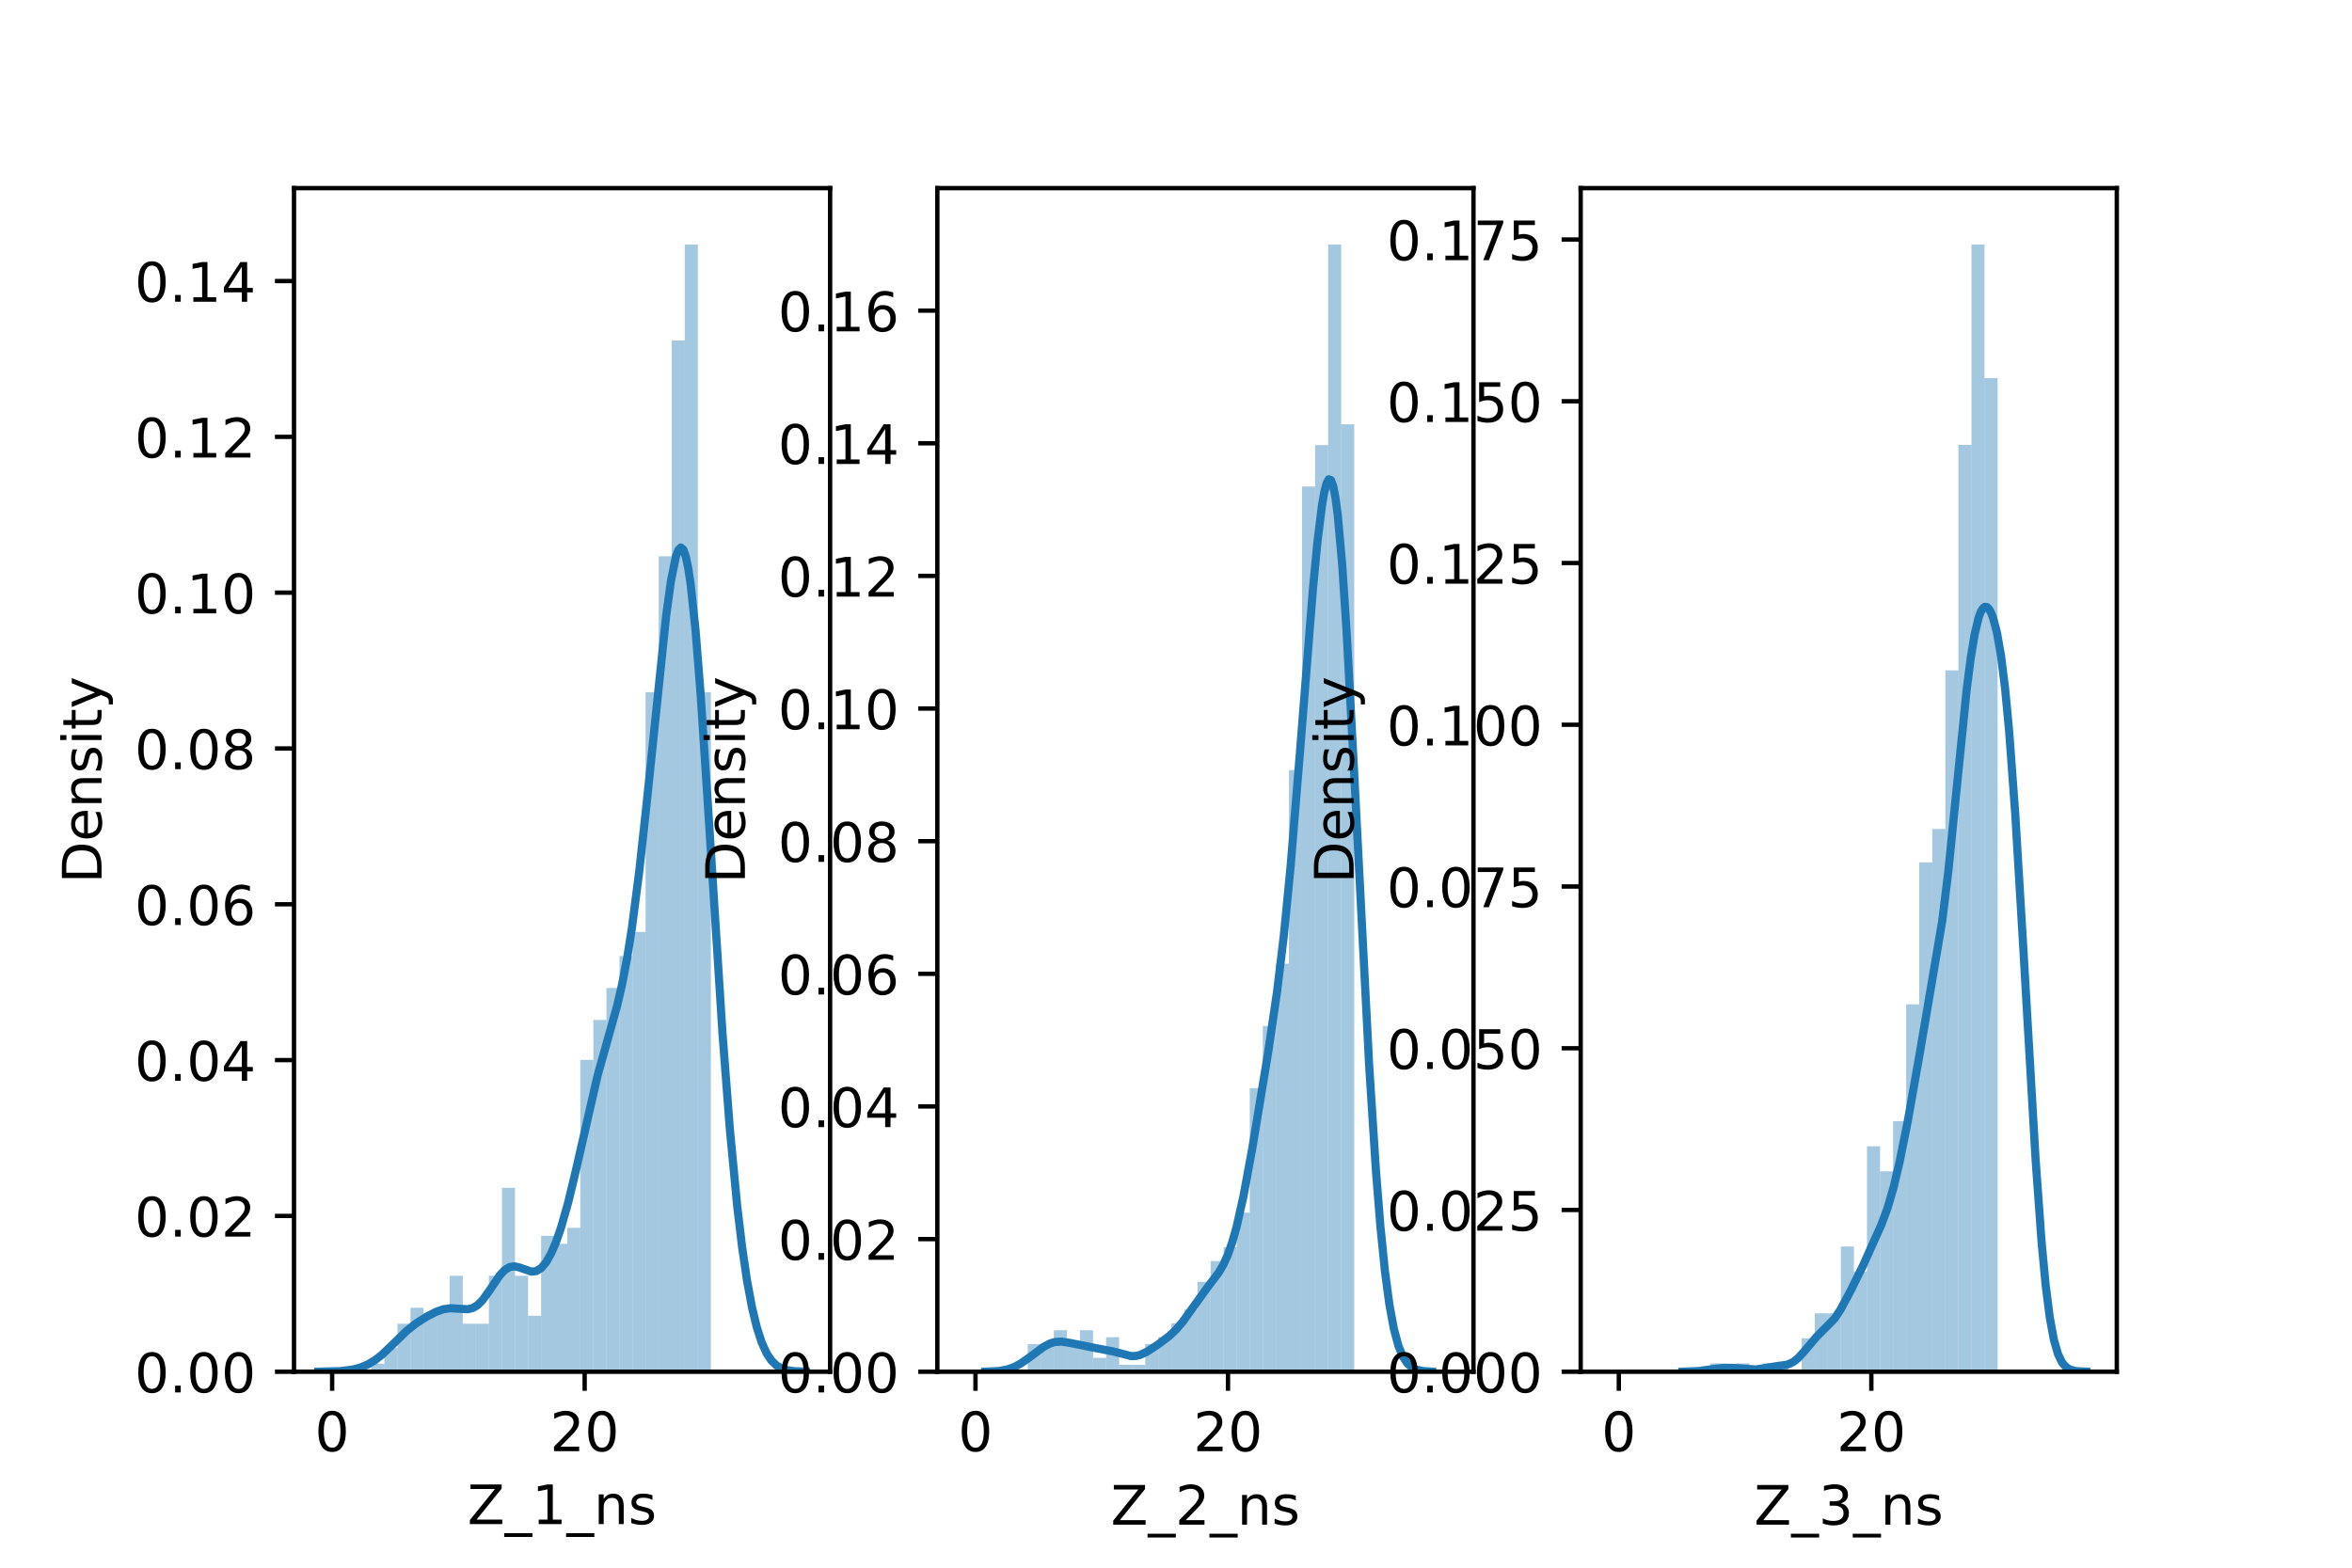 <?xml version="1.0" encoding="utf-8" standalone="no"?>
<!DOCTYPE svg PUBLIC "-//W3C//DTD SVG 1.1//EN"
  "http://www.w3.org/Graphics/SVG/1.1/DTD/svg11.dtd">
<!-- Created with matplotlib (https://matplotlib.org/) -->
<svg height="288pt" version="1.1" viewBox="0 0 432 288" width="432pt" xmlns="http://www.w3.org/2000/svg" xmlns:xlink="http://www.w3.org/1999/xlink">
 <defs>
  <style type="text/css">*{stroke-linecap:butt;stroke-linejoin:round;}</style>
 </defs>
 <g id="figure_1">
  <g id="patch_1">
   <path d="M 0 288 
L 432 288 
L 432 0 
L 0 0 
z
" style="fill:#ffffff;"/>
  </g>
  <g id="axes_1">
   <g id="patch_2">
    <path d="M 54 252 
L 152.471 252 
L 152.471 34.56 
L 54 34.56 
z
" style="fill:#ffffff;"/>
   </g>
   <g id="patch_3">
    <path clip-path="url(#p59b9a08baf)" d="M 61.006 252 
L 63.405 252 
L 63.405 252 
L 61.006 252 
z
" style="fill:#1f77b4;opacity:0.4;"/>
   </g>
   <g id="patch_4">
    <path clip-path="url(#p59b9a08baf)" d="M 63.405 252 
L 65.804 252 
L 65.804 252 
L 63.405 252 
z
" style="fill:#1f77b4;opacity:0.4;"/>
   </g>
   <g id="patch_5">
    <path clip-path="url(#p59b9a08baf)" d="M 65.804 252 
L 68.203 252 
L 68.203 252 
L 65.804 252 
z
" style="fill:#1f77b4;opacity:0.4;"/>
   </g>
   <g id="patch_6">
    <path clip-path="url(#p59b9a08baf)" d="M 68.203 252 
L 70.601 252 
L 70.601 250.531 
L 68.203 250.531 
z
" style="fill:#1f77b4;opacity:0.4;"/>
   </g>
   <g id="patch_7">
    <path clip-path="url(#p59b9a08baf)" d="M 70.601 252 
L 73 252 
L 73 247.594 
L 70.601 247.594 
z
" style="fill:#1f77b4;opacity:0.4;"/>
   </g>
   <g id="patch_8">
    <path clip-path="url(#p59b9a08baf)" d="M 73 252 
L 75.399 252 
L 75.399 243.188 
L 73 243.188 
z
" style="fill:#1f77b4;opacity:0.4;"/>
   </g>
   <g id="patch_9">
    <path clip-path="url(#p59b9a08baf)" d="M 75.399 252 
L 77.798 252 
L 77.798 240.25 
L 75.399 240.25 
z
" style="fill:#1f77b4;opacity:0.4;"/>
   </g>
   <g id="patch_10">
    <path clip-path="url(#p59b9a08baf)" d="M 77.798 252 
L 80.197 252 
L 80.197 241.719 
L 77.798 241.719 
z
" style="fill:#1f77b4;opacity:0.4;"/>
   </g>
   <g id="patch_11">
    <path clip-path="url(#p59b9a08baf)" d="M 80.197 252 
L 82.596 252 
L 82.596 240.25 
L 80.197 240.25 
z
" style="fill:#1f77b4;opacity:0.4;"/>
   </g>
   <g id="patch_12">
    <path clip-path="url(#p59b9a08baf)" d="M 82.596 252 
L 84.995 252 
L 84.995 234.376 
L 82.596 234.376 
z
" style="fill:#1f77b4;opacity:0.4;"/>
   </g>
   <g id="patch_13">
    <path clip-path="url(#p59b9a08baf)" d="M 84.995 252 
L 87.394 252 
L 87.394 243.188 
L 84.995 243.188 
z
" style="fill:#1f77b4;opacity:0.4;"/>
   </g>
   <g id="patch_14">
    <path clip-path="url(#p59b9a08baf)" d="M 87.394 252 
L 89.793 252 
L 89.793 243.188 
L 87.394 243.188 
z
" style="fill:#1f77b4;opacity:0.4;"/>
   </g>
   <g id="patch_15">
    <path clip-path="url(#p59b9a08baf)" d="M 89.793 252 
L 92.192 252 
L 92.192 234.376 
L 89.793 234.376 
z
" style="fill:#1f77b4;opacity:0.4;"/>
   </g>
   <g id="patch_16">
    <path clip-path="url(#p59b9a08baf)" d="M 92.192 252 
L 94.591 252 
L 94.591 218.22 
L 92.192 218.22 
z
" style="fill:#1f77b4;opacity:0.4;"/>
   </g>
   <g id="patch_17">
    <path clip-path="url(#p59b9a08baf)" d="M 94.591 252 
L 96.99 252 
L 96.99 234.376 
L 94.591 234.376 
z
" style="fill:#1f77b4;opacity:0.4;"/>
   </g>
   <g id="patch_18">
    <path clip-path="url(#p59b9a08baf)" d="M 96.99 252 
L 99.389 252 
L 99.389 241.719 
L 96.99 241.719 
z
" style="fill:#1f77b4;opacity:0.4;"/>
   </g>
   <g id="patch_19">
    <path clip-path="url(#p59b9a08baf)" d="M 99.389 252 
L 101.788 252 
L 101.788 227.032 
L 99.389 227.032 
z
" style="fill:#1f77b4;opacity:0.4;"/>
   </g>
   <g id="patch_20">
    <path clip-path="url(#p59b9a08baf)" d="M 101.788 252 
L 104.187 252 
L 104.187 228.501 
L 101.788 228.501 
z
" style="fill:#1f77b4;opacity:0.4;"/>
   </g>
   <g id="patch_21">
    <path clip-path="url(#p59b9a08baf)" d="M 104.187 252 
L 106.586 252 
L 106.586 225.564 
L 104.187 225.564 
z
" style="fill:#1f77b4;opacity:0.4;"/>
   </g>
   <g id="patch_22">
    <path clip-path="url(#p59b9a08baf)" d="M 106.586 252 
L 108.985 252 
L 108.985 194.721 
L 106.586 194.721 
z
" style="fill:#1f77b4;opacity:0.4;"/>
   </g>
   <g id="patch_23">
    <path clip-path="url(#p59b9a08baf)" d="M 108.985 252 
L 111.384 252 
L 111.384 187.378 
L 108.985 187.378 
z
" style="fill:#1f77b4;opacity:0.4;"/>
   </g>
   <g id="patch_24">
    <path clip-path="url(#p59b9a08baf)" d="M 111.384 252 
L 113.783 252 
L 113.783 181.503 
L 111.384 181.503 
z
" style="fill:#1f77b4;opacity:0.4;"/>
   </g>
   <g id="patch_25">
    <path clip-path="url(#p59b9a08baf)" d="M 113.783 252 
L 116.182 252 
L 116.182 175.628 
L 113.783 175.628 
z
" style="fill:#1f77b4;opacity:0.4;"/>
   </g>
   <g id="patch_26">
    <path clip-path="url(#p59b9a08baf)" d="M 116.182 252 
L 118.58 252 
L 118.58 171.222 
L 116.182 171.222 
z
" style="fill:#1f77b4;opacity:0.4;"/>
   </g>
   <g id="patch_27">
    <path clip-path="url(#p59b9a08baf)" d="M 118.58 252 
L 120.979 252 
L 120.979 127.161 
L 118.58 127.161 
z
" style="fill:#1f77b4;opacity:0.4;"/>
   </g>
   <g id="patch_28">
    <path clip-path="url(#p59b9a08baf)" d="M 120.979 252 
L 123.378 252 
L 123.378 102.193 
L 120.979 102.193 
z
" style="fill:#1f77b4;opacity:0.4;"/>
   </g>
   <g id="patch_29">
    <path clip-path="url(#p59b9a08baf)" d="M 123.378 252 
L 125.777 252 
L 125.777 62.539 
L 123.378 62.539 
z
" style="fill:#1f77b4;opacity:0.4;"/>
   </g>
   <g id="patch_30">
    <path clip-path="url(#p59b9a08baf)" d="M 125.777 252 
L 128.176 252 
L 128.176 44.914 
L 125.777 44.914 
z
" style="fill:#1f77b4;opacity:0.4;"/>
   </g>
   <g id="patch_31">
    <path clip-path="url(#p59b9a08baf)" d="M 128.176 252 
L 130.575 252 
L 130.575 127.161 
L 128.176 127.161 
z
" style="fill:#1f77b4;opacity:0.4;"/>
   </g>
   <g id="matplotlib.axis_1">
    <g id="xtick_1">
     <g id="line2d_1">
      <defs>
       <path d="M 0 0 
L 0 3.5 
" id="m9ff6e4b11b" style="stroke:#000000;stroke-width:0.8;"/>
      </defs>
      <g>
       <use style="stroke:#000000;stroke-width:0.8;" x="61.006" xlink:href="#m9ff6e4b11b" y="252"/>
      </g>
     </g>
     <g id="text_1">
      <!-- 0 -->
      <g transform="translate(57.824 266.598)scale(0.1 -0.1)">
       <defs>
        <path d="M 31.781 66.406 
Q 24.172 66.406 20.328 58.906 
Q 16.5 51.422 16.5 36.375 
Q 16.5 21.391 20.328 13.891 
Q 24.172 6.391 31.781 6.391 
Q 39.453 6.391 43.281 13.891 
Q 47.125 21.391 47.125 36.375 
Q 47.125 51.422 43.281 58.906 
Q 39.453 66.406 31.781 66.406 
z
M 31.781 74.219 
Q 44.047 74.219 50.516 64.516 
Q 56.984 54.828 56.984 36.375 
Q 56.984 17.969 50.516 8.266 
Q 44.047 -1.422 31.781 -1.422 
Q 19.531 -1.422 13.062 8.266 
Q 6.594 17.969 6.594 36.375 
Q 6.594 54.828 13.062 64.516 
Q 19.531 74.219 31.781 74.219 
z
" id="DejaVuSans-48"/>
       </defs>
       <use xlink:href="#DejaVuSans-48"/>
      </g>
     </g>
    </g>
    <g id="xtick_2">
     <g id="line2d_2">
      <g>
       <use style="stroke:#000000;stroke-width:0.8;" x="107.385" xlink:href="#m9ff6e4b11b" y="252"/>
      </g>
     </g>
     <g id="text_2">
      <!-- 20 -->
      <g transform="translate(101.023 266.598)scale(0.1 -0.1)">
       <defs>
        <path d="M 19.188 8.297 
L 53.609 8.297 
L 53.609 0 
L 7.328 0 
L 7.328 8.297 
Q 12.938 14.109 22.625 23.891 
Q 32.328 33.688 34.812 36.531 
Q 39.547 41.844 41.422 45.531 
Q 43.312 49.219 43.312 52.781 
Q 43.312 58.594 39.234 62.25 
Q 35.156 65.922 28.609 65.922 
Q 23.969 65.922 18.812 64.312 
Q 13.672 62.703 7.812 59.422 
L 7.812 69.391 
Q 13.766 71.781 18.938 73 
Q 24.125 74.219 28.422 74.219 
Q 39.75 74.219 46.484 68.547 
Q 53.219 62.891 53.219 53.422 
Q 53.219 48.922 51.531 44.891 
Q 49.859 40.875 45.406 35.406 
Q 44.188 33.984 37.641 27.219 
Q 31.109 20.453 19.188 8.297 
z
" id="DejaVuSans-50"/>
       </defs>
       <use xlink:href="#DejaVuSans-50"/>
       <use x="63.623" xlink:href="#DejaVuSans-48"/>
      </g>
     </g>
    </g>
    <g id="text_3">
     <!-- Z_1_ns -->
     <g transform="translate(85.856 279.998)scale(0.1 -0.1)">
      <defs>
       <path d="M 5.609 72.906 
L 62.891 72.906 
L 62.891 65.375 
L 16.797 8.297 
L 64.016 8.297 
L 64.016 0 
L 4.5 0 
L 4.5 7.516 
L 50.594 64.594 
L 5.609 64.594 
z
" id="DejaVuSans-90"/>
       <path d="M 50.984 -16.609 
L 50.984 -23.578 
L -0.984 -23.578 
L -0.984 -16.609 
z
" id="DejaVuSans-95"/>
       <path d="M 12.406 8.297 
L 28.516 8.297 
L 28.516 63.922 
L 10.984 60.406 
L 10.984 69.391 
L 28.422 72.906 
L 38.281 72.906 
L 38.281 8.297 
L 54.391 8.297 
L 54.391 0 
L 12.406 0 
z
" id="DejaVuSans-49"/>
       <path d="M 54.891 33.016 
L 54.891 0 
L 45.906 0 
L 45.906 32.719 
Q 45.906 40.484 42.875 44.328 
Q 39.844 48.188 33.797 48.188 
Q 26.516 48.188 22.312 43.547 
Q 18.109 38.922 18.109 30.906 
L 18.109 0 
L 9.078 0 
L 9.078 54.688 
L 18.109 54.688 
L 18.109 46.188 
Q 21.344 51.125 25.703 53.562 
Q 30.078 56 35.797 56 
Q 45.219 56 50.047 50.172 
Q 54.891 44.344 54.891 33.016 
z
" id="DejaVuSans-110"/>
       <path d="M 44.281 53.078 
L 44.281 44.578 
Q 40.484 46.531 36.375 47.5 
Q 32.281 48.484 27.875 48.484 
Q 21.188 48.484 17.844 46.438 
Q 14.5 44.391 14.5 40.281 
Q 14.5 37.156 16.891 35.375 
Q 19.281 33.594 26.516 31.984 
L 29.594 31.297 
Q 39.156 29.25 43.188 25.516 
Q 47.219 21.781 47.219 15.094 
Q 47.219 7.469 41.188 3.016 
Q 35.156 -1.422 24.609 -1.422 
Q 20.219 -1.422 15.453 -0.562 
Q 10.688 0.297 5.422 2 
L 5.422 11.281 
Q 10.406 8.688 15.234 7.391 
Q 20.062 6.109 24.812 6.109 
Q 31.156 6.109 34.562 8.281 
Q 37.984 10.453 37.984 14.406 
Q 37.984 18.062 35.516 20.016 
Q 33.062 21.969 24.703 23.781 
L 21.578 24.516 
Q 13.234 26.266 9.516 29.906 
Q 5.812 33.547 5.812 39.891 
Q 5.812 47.609 11.281 51.797 
Q 16.75 56 26.812 56 
Q 31.781 56 36.172 55.266 
Q 40.578 54.547 44.281 53.078 
z
" id="DejaVuSans-115"/>
      </defs>
      <use xlink:href="#DejaVuSans-90"/>
      <use x="68.506" xlink:href="#DejaVuSans-95"/>
      <use x="118.506" xlink:href="#DejaVuSans-49"/>
      <use x="182.129" xlink:href="#DejaVuSans-95"/>
      <use x="232.129" xlink:href="#DejaVuSans-110"/>
      <use x="295.508" xlink:href="#DejaVuSans-115"/>
     </g>
    </g>
   </g>
   <g id="matplotlib.axis_2">
    <g id="ytick_1">
     <g id="line2d_3">
      <defs>
       <path d="M 0 0 
L -3.5 0 
" id="m09d6a65918" style="stroke:#000000;stroke-width:0.8;"/>
      </defs>
      <g>
       <use style="stroke:#000000;stroke-width:0.8;" x="54" xlink:href="#m09d6a65918" y="252"/>
      </g>
     </g>
     <g id="text_4">
      <!-- 0.00 -->
      <g transform="translate(24.734 255.799)scale(0.1 -0.1)">
       <defs>
        <path d="M 10.688 12.406 
L 21 12.406 
L 21 0 
L 10.688 0 
z
" id="DejaVuSans-46"/>
       </defs>
       <use xlink:href="#DejaVuSans-48"/>
       <use x="63.623" xlink:href="#DejaVuSans-46"/>
       <use x="95.41" xlink:href="#DejaVuSans-48"/>
       <use x="159.033" xlink:href="#DejaVuSans-48"/>
      </g>
     </g>
    </g>
    <g id="ytick_2">
     <g id="line2d_4">
      <g>
       <use style="stroke:#000000;stroke-width:0.8;" x="54" xlink:href="#m09d6a65918" y="223.376"/>
      </g>
     </g>
     <g id="text_5">
      <!-- 0.02 -->
      <g transform="translate(24.734 227.175)scale(0.1 -0.1)">
       <use xlink:href="#DejaVuSans-48"/>
       <use x="63.623" xlink:href="#DejaVuSans-46"/>
       <use x="95.41" xlink:href="#DejaVuSans-48"/>
       <use x="159.033" xlink:href="#DejaVuSans-50"/>
      </g>
     </g>
    </g>
    <g id="ytick_3">
     <g id="line2d_5">
      <g>
       <use style="stroke:#000000;stroke-width:0.8;" x="54" xlink:href="#m09d6a65918" y="194.751"/>
      </g>
     </g>
     <g id="text_6">
      <!-- 0.04 -->
      <g transform="translate(24.734 198.551)scale(0.1 -0.1)">
       <defs>
        <path d="M 37.797 64.312 
L 12.891 25.391 
L 37.797 25.391 
z
M 35.203 72.906 
L 47.609 72.906 
L 47.609 25.391 
L 58.016 25.391 
L 58.016 17.188 
L 47.609 17.188 
L 47.609 0 
L 37.797 0 
L 37.797 17.188 
L 4.891 17.188 
L 4.891 26.703 
z
" id="DejaVuSans-52"/>
       </defs>
       <use xlink:href="#DejaVuSans-48"/>
       <use x="63.623" xlink:href="#DejaVuSans-46"/>
       <use x="95.41" xlink:href="#DejaVuSans-48"/>
       <use x="159.033" xlink:href="#DejaVuSans-52"/>
      </g>
     </g>
    </g>
    <g id="ytick_4">
     <g id="line2d_6">
      <g>
       <use style="stroke:#000000;stroke-width:0.8;" x="54" xlink:href="#m09d6a65918" y="166.127"/>
      </g>
     </g>
     <g id="text_7">
      <!-- 0.06 -->
      <g transform="translate(24.734 169.926)scale(0.1 -0.1)">
       <defs>
        <path d="M 33.016 40.375 
Q 26.375 40.375 22.484 35.828 
Q 18.609 31.297 18.609 23.391 
Q 18.609 15.531 22.484 10.953 
Q 26.375 6.391 33.016 6.391 
Q 39.656 6.391 43.531 10.953 
Q 47.406 15.531 47.406 23.391 
Q 47.406 31.297 43.531 35.828 
Q 39.656 40.375 33.016 40.375 
z
M 52.594 71.297 
L 52.594 62.312 
Q 48.875 64.062 45.094 64.984 
Q 41.312 65.922 37.594 65.922 
Q 27.828 65.922 22.672 59.328 
Q 17.531 52.734 16.797 39.406 
Q 19.672 43.656 24.016 45.922 
Q 28.375 48.188 33.594 48.188 
Q 44.578 48.188 50.953 41.516 
Q 57.328 34.859 57.328 23.391 
Q 57.328 12.156 50.688 5.359 
Q 44.047 -1.422 33.016 -1.422 
Q 20.359 -1.422 13.672 8.266 
Q 6.984 17.969 6.984 36.375 
Q 6.984 53.656 15.188 63.938 
Q 23.391 74.219 37.203 74.219 
Q 40.922 74.219 44.703 73.484 
Q 48.484 72.75 52.594 71.297 
z
" id="DejaVuSans-54"/>
       </defs>
       <use xlink:href="#DejaVuSans-48"/>
       <use x="63.623" xlink:href="#DejaVuSans-46"/>
       <use x="95.41" xlink:href="#DejaVuSans-48"/>
       <use x="159.033" xlink:href="#DejaVuSans-54"/>
      </g>
     </g>
    </g>
    <g id="ytick_5">
     <g id="line2d_7">
      <g>
       <use style="stroke:#000000;stroke-width:0.8;" x="54" xlink:href="#m09d6a65918" y="137.503"/>
      </g>
     </g>
     <g id="text_8">
      <!-- 0.08 -->
      <g transform="translate(24.734 141.302)scale(0.1 -0.1)">
       <defs>
        <path d="M 31.781 34.625 
Q 24.75 34.625 20.719 30.859 
Q 16.703 27.094 16.703 20.516 
Q 16.703 13.922 20.719 10.156 
Q 24.75 6.391 31.781 6.391 
Q 38.812 6.391 42.859 10.172 
Q 46.922 13.969 46.922 20.516 
Q 46.922 27.094 42.891 30.859 
Q 38.875 34.625 31.781 34.625 
z
M 21.922 38.812 
Q 15.578 40.375 12.031 44.719 
Q 8.5 49.078 8.5 55.328 
Q 8.5 64.062 14.719 69.141 
Q 20.953 74.219 31.781 74.219 
Q 42.672 74.219 48.875 69.141 
Q 55.078 64.062 55.078 55.328 
Q 55.078 49.078 51.531 44.719 
Q 48 40.375 41.703 38.812 
Q 48.828 37.156 52.797 32.312 
Q 56.781 27.484 56.781 20.516 
Q 56.781 9.906 50.312 4.234 
Q 43.844 -1.422 31.781 -1.422 
Q 19.734 -1.422 13.25 4.234 
Q 6.781 9.906 6.781 20.516 
Q 6.781 27.484 10.781 32.312 
Q 14.797 37.156 21.922 38.812 
z
M 18.312 54.391 
Q 18.312 48.734 21.844 45.562 
Q 25.391 42.391 31.781 42.391 
Q 38.141 42.391 41.719 45.562 
Q 45.312 48.734 45.312 54.391 
Q 45.312 60.062 41.719 63.234 
Q 38.141 66.406 31.781 66.406 
Q 25.391 66.406 21.844 63.234 
Q 18.312 60.062 18.312 54.391 
z
" id="DejaVuSans-56"/>
       </defs>
       <use xlink:href="#DejaVuSans-48"/>
       <use x="63.623" xlink:href="#DejaVuSans-46"/>
       <use x="95.41" xlink:href="#DejaVuSans-48"/>
       <use x="159.033" xlink:href="#DejaVuSans-56"/>
      </g>
     </g>
    </g>
    <g id="ytick_6">
     <g id="line2d_8">
      <g>
       <use style="stroke:#000000;stroke-width:0.8;" x="54" xlink:href="#m09d6a65918" y="108.878"/>
      </g>
     </g>
     <g id="text_9">
      <!-- 0.10 -->
      <g transform="translate(24.734 112.678)scale(0.1 -0.1)">
       <use xlink:href="#DejaVuSans-48"/>
       <use x="63.623" xlink:href="#DejaVuSans-46"/>
       <use x="95.41" xlink:href="#DejaVuSans-49"/>
       <use x="159.033" xlink:href="#DejaVuSans-48"/>
      </g>
     </g>
    </g>
    <g id="ytick_7">
     <g id="line2d_9">
      <g>
       <use style="stroke:#000000;stroke-width:0.8;" x="54" xlink:href="#m09d6a65918" y="80.254"/>
      </g>
     </g>
     <g id="text_10">
      <!-- 0.12 -->
      <g transform="translate(24.734 84.053)scale(0.1 -0.1)">
       <use xlink:href="#DejaVuSans-48"/>
       <use x="63.623" xlink:href="#DejaVuSans-46"/>
       <use x="95.41" xlink:href="#DejaVuSans-49"/>
       <use x="159.033" xlink:href="#DejaVuSans-50"/>
      </g>
     </g>
    </g>
    <g id="ytick_8">
     <g id="line2d_10">
      <g>
       <use style="stroke:#000000;stroke-width:0.8;" x="54" xlink:href="#m09d6a65918" y="51.63"/>
      </g>
     </g>
     <g id="text_11">
      <!-- 0.14 -->
      <g transform="translate(24.734 55.429)scale(0.1 -0.1)">
       <use xlink:href="#DejaVuSans-48"/>
       <use x="63.623" xlink:href="#DejaVuSans-46"/>
       <use x="95.41" xlink:href="#DejaVuSans-49"/>
       <use x="159.033" xlink:href="#DejaVuSans-52"/>
      </g>
     </g>
    </g>
    <g id="text_12">
     <!-- Density -->
     <g transform="translate(18.655 162.289)rotate(-90)scale(0.1 -0.1)">
      <defs>
       <path d="M 19.672 64.797 
L 19.672 8.109 
L 31.594 8.109 
Q 46.688 8.109 53.688 14.938 
Q 60.688 21.781 60.688 36.531 
Q 60.688 51.172 53.688 57.984 
Q 46.688 64.797 31.594 64.797 
z
M 9.812 72.906 
L 30.078 72.906 
Q 51.266 72.906 61.172 64.094 
Q 71.094 55.281 71.094 36.531 
Q 71.094 17.672 61.125 8.828 
Q 51.172 0 30.078 0 
L 9.812 0 
z
" id="DejaVuSans-68"/>
       <path d="M 56.203 29.594 
L 56.203 25.203 
L 14.891 25.203 
Q 15.484 15.922 20.484 11.062 
Q 25.484 6.203 34.422 6.203 
Q 39.594 6.203 44.453 7.469 
Q 49.312 8.734 54.109 11.281 
L 54.109 2.781 
Q 49.266 0.734 44.188 -0.344 
Q 39.109 -1.422 33.891 -1.422 
Q 20.797 -1.422 13.156 6.188 
Q 5.516 13.812 5.516 26.812 
Q 5.516 40.234 12.766 48.109 
Q 20.016 56 32.328 56 
Q 43.359 56 49.781 48.891 
Q 56.203 41.797 56.203 29.594 
z
M 47.219 32.234 
Q 47.125 39.594 43.094 43.984 
Q 39.062 48.391 32.422 48.391 
Q 24.906 48.391 20.391 44.141 
Q 15.875 39.891 15.188 32.172 
z
" id="DejaVuSans-101"/>
       <path d="M 9.422 54.688 
L 18.406 54.688 
L 18.406 0 
L 9.422 0 
z
M 9.422 75.984 
L 18.406 75.984 
L 18.406 64.594 
L 9.422 64.594 
z
" id="DejaVuSans-105"/>
       <path d="M 18.312 70.219 
L 18.312 54.688 
L 36.812 54.688 
L 36.812 47.703 
L 18.312 47.703 
L 18.312 18.016 
Q 18.312 11.328 20.141 9.422 
Q 21.969 7.516 27.594 7.516 
L 36.812 7.516 
L 36.812 0 
L 27.594 0 
Q 17.188 0 13.234 3.875 
Q 9.281 7.766 9.281 18.016 
L 9.281 47.703 
L 2.688 47.703 
L 2.688 54.688 
L 9.281 54.688 
L 9.281 70.219 
z
" id="DejaVuSans-116"/>
       <path d="M 32.172 -5.078 
Q 28.375 -14.844 24.75 -17.812 
Q 21.141 -20.797 15.094 -20.797 
L 7.906 -20.797 
L 7.906 -13.281 
L 13.188 -13.281 
Q 16.891 -13.281 18.938 -11.516 
Q 21 -9.766 23.484 -3.219 
L 25.094 0.875 
L 2.984 54.688 
L 12.5 54.688 
L 29.594 11.922 
L 46.688 54.688 
L 56.203 54.688 
z
" id="DejaVuSans-121"/>
      </defs>
      <use xlink:href="#DejaVuSans-68"/>
      <use x="77.002" xlink:href="#DejaVuSans-101"/>
      <use x="138.525" xlink:href="#DejaVuSans-110"/>
      <use x="201.904" xlink:href="#DejaVuSans-115"/>
      <use x="254.004" xlink:href="#DejaVuSans-105"/>
      <use x="281.787" xlink:href="#DejaVuSans-116"/>
      <use x="320.996" xlink:href="#DejaVuSans-121"/>
     </g>
    </g>
   </g>
   <g id="line2d_11">
    <path clip-path="url(#p59b9a08baf)" d="M 58.476 251.995 
L 62.525 251.888 
L 64.774 251.601 
L 66.123 251.251 
L 67.473 250.702 
L 68.822 249.911 
L 70.172 248.861 
L 71.971 247.148 
L 74.67 244.511 
L 76.47 243.086 
L 78.269 241.937 
L 80.068 241.003 
L 81.418 240.524 
L 82.767 240.336 
L 84.117 240.418 
L 85.916 240.52 
L 86.816 240.303 
L 87.716 239.765 
L 88.615 238.872 
L 89.965 236.996 
L 91.764 234.328 
L 92.664 233.348 
L 93.564 232.779 
L 94.463 232.638 
L 95.363 232.836 
L 97.612 233.611 
L 98.512 233.508 
L 99.412 232.952 
L 100.311 231.886 
L 101.211 230.302 
L 102.111 228.214 
L 103.01 225.638 
L 104.36 220.908 
L 105.709 215.294 
L 109.758 197.6 
L 111.557 191.185 
L 113.357 184.741 
L 114.256 180.858 
L 115.156 176.182 
L 116.056 170.534 
L 117.405 160.136 
L 118.755 147.77 
L 122.354 113.116 
L 123.253 106.617 
L 124.153 102.222 
L 124.603 101.021 
L 125.053 100.582 
L 125.503 100.964 
L 125.952 102.206 
L 126.402 104.327 
L 126.852 107.321 
L 127.752 115.784 
L 128.651 127.076 
L 130.001 147.507 
L 132.7 189.81 
L 134.05 207.4 
L 135.399 221.527 
L 136.299 229.056 
L 137.198 235.191 
L 138.098 240.064 
L 138.998 243.818 
L 139.897 246.608 
L 140.797 248.597 
L 141.697 249.95 
L 142.597 250.825 
L 143.496 251.361 
L 144.396 251.671 
L 145.745 251.891 
L 147.995 251.987 
L 147.995 251.987 
" style="fill:none;stroke:#1f77b4;stroke-linecap:square;stroke-width:1.5;"/>
   </g>
   <g id="patch_32">
    <path d="M 54 252 
L 54 34.56 
" style="fill:none;stroke:#000000;stroke-linecap:square;stroke-linejoin:miter;stroke-width:0.8;"/>
   </g>
   <g id="patch_33">
    <path d="M 152.471 252 
L 152.471 34.56 
" style="fill:none;stroke:#000000;stroke-linecap:square;stroke-linejoin:miter;stroke-width:0.8;"/>
   </g>
   <g id="patch_34">
    <path d="M 54 252 
L 152.471 252 
" style="fill:none;stroke:#000000;stroke-linecap:square;stroke-linejoin:miter;stroke-width:0.8;"/>
   </g>
   <g id="patch_35">
    <path d="M 54 34.56 
L 152.471 34.56 
" style="fill:none;stroke:#000000;stroke-linecap:square;stroke-linejoin:miter;stroke-width:0.8;"/>
   </g>
  </g>
  <g id="axes_2">
   <g id="patch_36">
    <path d="M 172.165 252 
L 270.635 252 
L 270.635 34.56 
L 172.165 34.56 
z
" style="fill:#ffffff;"/>
   </g>
   <g id="patch_37">
    <path clip-path="url(#pe190909cb2)" d="M 179.17 252 
L 181.569 252 
L 181.569 252 
L 179.17 252 
z
" style="fill:#1f77b4;opacity:0.4;"/>
   </g>
   <g id="patch_38">
    <path clip-path="url(#pe190909cb2)" d="M 181.569 252 
L 183.968 252 
L 183.968 252 
L 181.569 252 
z
" style="fill:#1f77b4;opacity:0.4;"/>
   </g>
   <g id="patch_39">
    <path clip-path="url(#pe190909cb2)" d="M 183.968 252 
L 186.367 252 
L 186.367 252 
L 183.968 252 
z
" style="fill:#1f77b4;opacity:0.4;"/>
   </g>
   <g id="patch_40">
    <path clip-path="url(#pe190909cb2)" d="M 186.367 252 
L 188.766 252 
L 188.766 252 
L 186.367 252 
z
" style="fill:#1f77b4;opacity:0.4;"/>
   </g>
   <g id="patch_41">
    <path clip-path="url(#pe190909cb2)" d="M 188.766 252 
L 191.165 252 
L 191.165 246.918 
L 188.766 246.918 
z
" style="fill:#1f77b4;opacity:0.4;"/>
   </g>
   <g id="patch_42">
    <path clip-path="url(#pe190909cb2)" d="M 191.165 252 
L 193.564 252 
L 193.564 246.918 
L 191.165 246.918 
z
" style="fill:#1f77b4;opacity:0.4;"/>
   </g>
   <g id="patch_43">
    <path clip-path="url(#pe190909cb2)" d="M 193.564 252 
L 195.963 252 
L 195.963 244.377 
L 193.564 244.377 
z
" style="fill:#1f77b4;opacity:0.4;"/>
   </g>
   <g id="patch_44">
    <path clip-path="url(#pe190909cb2)" d="M 195.963 252 
L 198.362 252 
L 198.362 246.918 
L 195.963 246.918 
z
" style="fill:#1f77b4;opacity:0.4;"/>
   </g>
   <g id="patch_45">
    <path clip-path="url(#pe190909cb2)" d="M 198.362 252 
L 200.761 252 
L 200.761 244.377 
L 198.362 244.377 
z
" style="fill:#1f77b4;opacity:0.4;"/>
   </g>
   <g id="patch_46">
    <path clip-path="url(#pe190909cb2)" d="M 200.761 252 
L 203.16 252 
L 203.16 249.459 
L 200.761 249.459 
z
" style="fill:#1f77b4;opacity:0.4;"/>
   </g>
   <g id="patch_47">
    <path clip-path="url(#pe190909cb2)" d="M 203.16 252 
L 205.559 252 
L 205.559 245.648 
L 203.16 245.648 
z
" style="fill:#1f77b4;opacity:0.4;"/>
   </g>
   <g id="patch_48">
    <path clip-path="url(#pe190909cb2)" d="M 205.559 252 
L 207.958 252 
L 207.958 250.73 
L 205.559 250.73 
z
" style="fill:#1f77b4;opacity:0.4;"/>
   </g>
   <g id="patch_49">
    <path clip-path="url(#pe190909cb2)" d="M 207.958 252 
L 210.357 252 
L 210.357 250.73 
L 207.958 250.73 
z
" style="fill:#1f77b4;opacity:0.4;"/>
   </g>
   <g id="patch_50">
    <path clip-path="url(#pe190909cb2)" d="M 210.357 252 
L 212.756 252 
L 212.756 246.918 
L 210.357 246.918 
z
" style="fill:#1f77b4;opacity:0.4;"/>
   </g>
   <g id="patch_51">
    <path clip-path="url(#pe190909cb2)" d="M 212.756 252 
L 215.155 252 
L 215.155 245.648 
L 212.756 245.648 
z
" style="fill:#1f77b4;opacity:0.4;"/>
   </g>
   <g id="patch_52">
    <path clip-path="url(#pe190909cb2)" d="M 215.155 252 
L 217.554 252 
L 217.554 243.107 
L 215.155 243.107 
z
" style="fill:#1f77b4;opacity:0.4;"/>
   </g>
   <g id="patch_53">
    <path clip-path="url(#pe190909cb2)" d="M 217.554 252 
L 219.953 252 
L 219.953 240.566 
L 217.554 240.566 
z
" style="fill:#1f77b4;opacity:0.4;"/>
   </g>
   <g id="patch_54">
    <path clip-path="url(#pe190909cb2)" d="M 219.953 252 
L 222.351 252 
L 222.351 235.484 
L 219.953 235.484 
z
" style="fill:#1f77b4;opacity:0.4;"/>
   </g>
   <g id="patch_55">
    <path clip-path="url(#pe190909cb2)" d="M 222.351 252 
L 224.75 252 
L 224.75 231.673 
L 222.351 231.673 
z
" style="fill:#1f77b4;opacity:0.4;"/>
   </g>
   <g id="patch_56">
    <path clip-path="url(#pe190909cb2)" d="M 224.75 252 
L 227.149 252 
L 227.149 229.132 
L 224.75 229.132 
z
" style="fill:#1f77b4;opacity:0.4;"/>
   </g>
   <g id="patch_57">
    <path clip-path="url(#pe190909cb2)" d="M 227.149 252 
L 229.548 252 
L 229.548 222.779 
L 227.149 222.779 
z
" style="fill:#1f77b4;opacity:0.4;"/>
   </g>
   <g id="patch_58">
    <path clip-path="url(#pe190909cb2)" d="M 229.548 252 
L 231.947 252 
L 231.947 199.911 
L 229.548 199.911 
z
" style="fill:#1f77b4;opacity:0.4;"/>
   </g>
   <g id="patch_59">
    <path clip-path="url(#pe190909cb2)" d="M 231.947 252 
L 234.346 252 
L 234.346 188.477 
L 231.947 188.477 
z
" style="fill:#1f77b4;opacity:0.4;"/>
   </g>
   <g id="patch_60">
    <path clip-path="url(#pe190909cb2)" d="M 234.346 252 
L 236.745 252 
L 236.745 177.043 
L 234.346 177.043 
z
" style="fill:#1f77b4;opacity:0.4;"/>
   </g>
   <g id="patch_61">
    <path clip-path="url(#pe190909cb2)" d="M 236.745 252 
L 239.144 252 
L 239.144 141.47 
L 236.745 141.47 
z
" style="fill:#1f77b4;opacity:0.4;"/>
   </g>
   <g id="patch_62">
    <path clip-path="url(#pe190909cb2)" d="M 239.144 252 
L 241.543 252 
L 241.543 89.381 
L 239.144 89.381 
z
" style="fill:#1f77b4;opacity:0.4;"/>
   </g>
   <g id="patch_63">
    <path clip-path="url(#pe190909cb2)" d="M 241.543 252 
L 243.942 252 
L 243.942 81.758 
L 241.543 81.758 
z
" style="fill:#1f77b4;opacity:0.4;"/>
   </g>
   <g id="patch_64">
    <path clip-path="url(#pe190909cb2)" d="M 243.942 252 
L 246.341 252 
L 246.341 44.914 
L 243.942 44.914 
z
" style="fill:#1f77b4;opacity:0.4;"/>
   </g>
   <g id="patch_65">
    <path clip-path="url(#pe190909cb2)" d="M 246.341 252 
L 248.74 252 
L 248.74 77.946 
L 246.341 77.946 
z
" style="fill:#1f77b4;opacity:0.4;"/>
   </g>
   <g id="matplotlib.axis_3">
    <g id="xtick_3">
     <g id="line2d_12">
      <g>
       <use style="stroke:#000000;stroke-width:0.8;" x="179.17" xlink:href="#m9ff6e4b11b" y="252"/>
      </g>
     </g>
     <g id="text_13">
      <!-- 0 -->
      <g transform="translate(175.989 266.598)scale(0.1 -0.1)">
       <use xlink:href="#DejaVuSans-48"/>
      </g>
     </g>
    </g>
    <g id="xtick_4">
     <g id="line2d_13">
      <g>
       <use style="stroke:#000000;stroke-width:0.8;" x="225.55" xlink:href="#m9ff6e4b11b" y="252"/>
      </g>
     </g>
     <g id="text_14">
      <!-- 20 -->
      <g transform="translate(219.188 266.598)scale(0.1 -0.1)">
       <use xlink:href="#DejaVuSans-50"/>
       <use x="63.623" xlink:href="#DejaVuSans-48"/>
      </g>
     </g>
    </g>
    <g id="text_15">
     <!-- Z_2_ns -->
     <g transform="translate(204.02 280.1)scale(0.1 -0.1)">
      <use xlink:href="#DejaVuSans-90"/>
      <use x="68.506" xlink:href="#DejaVuSans-95"/>
      <use x="118.506" xlink:href="#DejaVuSans-50"/>
      <use x="182.129" xlink:href="#DejaVuSans-95"/>
      <use x="232.129" xlink:href="#DejaVuSans-110"/>
      <use x="295.508" xlink:href="#DejaVuSans-115"/>
     </g>
    </g>
   </g>
   <g id="matplotlib.axis_4">
    <g id="ytick_9">
     <g id="line2d_14">
      <g>
       <use style="stroke:#000000;stroke-width:0.8;" x="172.165" xlink:href="#m09d6a65918" y="252"/>
      </g>
     </g>
     <g id="text_16">
      <!-- 0.00 -->
      <g transform="translate(142.899 255.799)scale(0.1 -0.1)">
       <use xlink:href="#DejaVuSans-48"/>
       <use x="63.623" xlink:href="#DejaVuSans-46"/>
       <use x="95.41" xlink:href="#DejaVuSans-48"/>
       <use x="159.033" xlink:href="#DejaVuSans-48"/>
      </g>
     </g>
    </g>
    <g id="ytick_10">
     <g id="line2d_15">
      <g>
       <use style="stroke:#000000;stroke-width:0.8;" x="172.165" xlink:href="#m09d6a65918" y="227.633"/>
      </g>
     </g>
     <g id="text_17">
      <!-- 0.02 -->
      <g transform="translate(142.899 231.433)scale(0.1 -0.1)">
       <use xlink:href="#DejaVuSans-48"/>
       <use x="63.623" xlink:href="#DejaVuSans-46"/>
       <use x="95.41" xlink:href="#DejaVuSans-48"/>
       <use x="159.033" xlink:href="#DejaVuSans-50"/>
      </g>
     </g>
    </g>
    <g id="ytick_11">
     <g id="line2d_16">
      <g>
       <use style="stroke:#000000;stroke-width:0.8;" x="172.165" xlink:href="#m09d6a65918" y="203.267"/>
      </g>
     </g>
     <g id="text_18">
      <!-- 0.04 -->
      <g transform="translate(142.899 207.066)scale(0.1 -0.1)">
       <use xlink:href="#DejaVuSans-48"/>
       <use x="63.623" xlink:href="#DejaVuSans-46"/>
       <use x="95.41" xlink:href="#DejaVuSans-48"/>
       <use x="159.033" xlink:href="#DejaVuSans-52"/>
      </g>
     </g>
    </g>
    <g id="ytick_12">
     <g id="line2d_17">
      <g>
       <use style="stroke:#000000;stroke-width:0.8;" x="172.165" xlink:href="#m09d6a65918" y="178.9"/>
      </g>
     </g>
     <g id="text_19">
      <!-- 0.06 -->
      <g transform="translate(142.899 182.699)scale(0.1 -0.1)">
       <use xlink:href="#DejaVuSans-48"/>
       <use x="63.623" xlink:href="#DejaVuSans-46"/>
       <use x="95.41" xlink:href="#DejaVuSans-48"/>
       <use x="159.033" xlink:href="#DejaVuSans-54"/>
      </g>
     </g>
    </g>
    <g id="ytick_13">
     <g id="line2d_18">
      <g>
       <use style="stroke:#000000;stroke-width:0.8;" x="172.165" xlink:href="#m09d6a65918" y="154.533"/>
      </g>
     </g>
     <g id="text_20">
      <!-- 0.08 -->
      <g transform="translate(142.899 158.333)scale(0.1 -0.1)">
       <use xlink:href="#DejaVuSans-48"/>
       <use x="63.623" xlink:href="#DejaVuSans-46"/>
       <use x="95.41" xlink:href="#DejaVuSans-48"/>
       <use x="159.033" xlink:href="#DejaVuSans-56"/>
      </g>
     </g>
    </g>
    <g id="ytick_14">
     <g id="line2d_19">
      <g>
       <use style="stroke:#000000;stroke-width:0.8;" x="172.165" xlink:href="#m09d6a65918" y="130.167"/>
      </g>
     </g>
     <g id="text_21">
      <!-- 0.10 -->
      <g transform="translate(142.899 133.966)scale(0.1 -0.1)">
       <use xlink:href="#DejaVuSans-48"/>
       <use x="63.623" xlink:href="#DejaVuSans-46"/>
       <use x="95.41" xlink:href="#DejaVuSans-49"/>
       <use x="159.033" xlink:href="#DejaVuSans-48"/>
      </g>
     </g>
    </g>
    <g id="ytick_15">
     <g id="line2d_20">
      <g>
       <use style="stroke:#000000;stroke-width:0.8;" x="172.165" xlink:href="#m09d6a65918" y="105.8"/>
      </g>
     </g>
     <g id="text_22">
      <!-- 0.12 -->
      <g transform="translate(142.899 109.599)scale(0.1 -0.1)">
       <use xlink:href="#DejaVuSans-48"/>
       <use x="63.623" xlink:href="#DejaVuSans-46"/>
       <use x="95.41" xlink:href="#DejaVuSans-49"/>
       <use x="159.033" xlink:href="#DejaVuSans-50"/>
      </g>
     </g>
    </g>
    <g id="ytick_16">
     <g id="line2d_21">
      <g>
       <use style="stroke:#000000;stroke-width:0.8;" x="172.165" xlink:href="#m09d6a65918" y="81.434"/>
      </g>
     </g>
     <g id="text_23">
      <!-- 0.14 -->
      <g transform="translate(142.899 85.233)scale(0.1 -0.1)">
       <use xlink:href="#DejaVuSans-48"/>
       <use x="63.623" xlink:href="#DejaVuSans-46"/>
       <use x="95.41" xlink:href="#DejaVuSans-49"/>
       <use x="159.033" xlink:href="#DejaVuSans-52"/>
      </g>
     </g>
    </g>
    <g id="ytick_17">
     <g id="line2d_22">
      <g>
       <use style="stroke:#000000;stroke-width:0.8;" x="172.165" xlink:href="#m09d6a65918" y="57.067"/>
      </g>
     </g>
     <g id="text_24">
      <!-- 0.16 -->
      <g transform="translate(142.899 60.866)scale(0.1 -0.1)">
       <use xlink:href="#DejaVuSans-48"/>
       <use x="63.623" xlink:href="#DejaVuSans-46"/>
       <use x="95.41" xlink:href="#DejaVuSans-49"/>
       <use x="159.033" xlink:href="#DejaVuSans-54"/>
      </g>
     </g>
    </g>
    <g id="text_25">
     <!-- Density -->
     <g transform="translate(136.819 162.289)rotate(-90)scale(0.1 -0.1)">
      <use xlink:href="#DejaVuSans-68"/>
      <use x="77.002" xlink:href="#DejaVuSans-101"/>
      <use x="138.525" xlink:href="#DejaVuSans-110"/>
      <use x="201.904" xlink:href="#DejaVuSans-115"/>
      <use x="254.004" xlink:href="#DejaVuSans-105"/>
      <use x="281.787" xlink:href="#DejaVuSans-116"/>
      <use x="320.996" xlink:href="#DejaVuSans-121"/>
     </g>
    </g>
   </g>
   <g id="line2d_23">
    <path clip-path="url(#pe190909cb2)" d="M 180.962 251.989 
L 183.437 251.872 
L 185.086 251.565 
L 186.323 251.111 
L 187.561 250.438 
L 189.21 249.272 
L 191.685 247.437 
L 192.922 246.787 
L 193.747 246.542 
L 194.984 246.465 
L 196.633 246.727 
L 201.582 247.725 
L 204.469 248.273 
L 207.768 249.131 
L 208.593 249.109 
L 209.417 248.913 
L 210.655 248.333 
L 212.717 246.988 
L 214.779 245.429 
L 216.016 244.249 
L 217.253 242.799 
L 219.315 239.919 
L 221.789 236.493 
L 223.851 233.774 
L 224.676 232.373 
L 225.501 230.568 
L 226.326 228.232 
L 227.15 225.294 
L 228.387 219.77 
L 230.037 210.812 
L 232.924 193.347 
L 234.573 182.103 
L 235.811 171.816 
L 237.048 159.188 
L 238.697 139.07 
L 241.172 107.96 
L 241.996 99.403 
L 242.821 92.779 
L 243.234 90.418 
L 243.646 88.814 
L 244.058 88.054 
L 244.471 88.212 
L 244.883 89.345 
L 245.296 91.484 
L 245.708 94.633 
L 246.533 103.829 
L 247.358 116.384 
L 248.595 139.489 
L 251.481 195.78 
L 252.719 215.017 
L 253.543 225.292 
L 254.368 233.462 
L 255.193 239.658 
L 256.018 244.132 
L 256.843 247.206 
L 257.667 249.216 
L 258.492 250.464 
L 259.317 251.198 
L 260.142 251.606 
L 261.379 251.88 
L 263.028 251.981 
L 263.028 251.981 
" style="fill:none;stroke:#1f77b4;stroke-linecap:square;stroke-width:1.5;"/>
   </g>
   <g id="patch_66">
    <path d="M 172.165 252 
L 172.165 34.56 
" style="fill:none;stroke:#000000;stroke-linecap:square;stroke-linejoin:miter;stroke-width:0.8;"/>
   </g>
   <g id="patch_67">
    <path d="M 270.635 252 
L 270.635 34.56 
" style="fill:none;stroke:#000000;stroke-linecap:square;stroke-linejoin:miter;stroke-width:0.8;"/>
   </g>
   <g id="patch_68">
    <path d="M 172.165 252 
L 270.635 252 
" style="fill:none;stroke:#000000;stroke-linecap:square;stroke-linejoin:miter;stroke-width:0.8;"/>
   </g>
   <g id="patch_69">
    <path d="M 172.165 34.56 
L 270.635 34.56 
" style="fill:none;stroke:#000000;stroke-linecap:square;stroke-linejoin:miter;stroke-width:0.8;"/>
   </g>
  </g>
  <g id="axes_3">
   <g id="patch_70">
    <path d="M 290.329 252 
L 388.8 252 
L 388.8 34.56 
L 290.329 34.56 
z
" style="fill:#ffffff;"/>
   </g>
   <g id="patch_71">
    <path clip-path="url(#p71a5d0e480)" d="M 297.335 252 
L 299.734 252 
L 299.734 252 
L 297.335 252 
z
" style="fill:#1f77b4;opacity:0.4;"/>
   </g>
   <g id="patch_72">
    <path clip-path="url(#p71a5d0e480)" d="M 299.734 252 
L 302.133 252 
L 302.133 252 
L 299.734 252 
z
" style="fill:#1f77b4;opacity:0.4;"/>
   </g>
   <g id="patch_73">
    <path clip-path="url(#p71a5d0e480)" d="M 302.133 252 
L 304.532 252 
L 304.532 252 
L 302.133 252 
z
" style="fill:#1f77b4;opacity:0.4;"/>
   </g>
   <g id="patch_74">
    <path clip-path="url(#p71a5d0e480)" d="M 304.532 252 
L 306.931 252 
L 306.931 252 
L 304.532 252 
z
" style="fill:#1f77b4;opacity:0.4;"/>
   </g>
   <g id="patch_75">
    <path clip-path="url(#p71a5d0e480)" d="M 306.931 252 
L 309.33 252 
L 309.33 252 
L 306.931 252 
z
" style="fill:#1f77b4;opacity:0.4;"/>
   </g>
   <g id="patch_76">
    <path clip-path="url(#p71a5d0e480)" d="M 309.33 252 
L 311.729 252 
L 311.729 252 
L 309.33 252 
z
" style="fill:#1f77b4;opacity:0.4;"/>
   </g>
   <g id="patch_77">
    <path clip-path="url(#p71a5d0e480)" d="M 311.729 252 
L 314.128 252 
L 314.128 252 
L 311.729 252 
z
" style="fill:#1f77b4;opacity:0.4;"/>
   </g>
   <g id="patch_78">
    <path clip-path="url(#p71a5d0e480)" d="M 314.128 252 
L 316.527 252 
L 316.527 250.466 
L 314.128 250.466 
z
" style="fill:#1f77b4;opacity:0.4;"/>
   </g>
   <g id="patch_79">
    <path clip-path="url(#p71a5d0e480)" d="M 316.527 252 
L 318.926 252 
L 318.926 252 
L 316.527 252 
z
" style="fill:#1f77b4;opacity:0.4;"/>
   </g>
   <g id="patch_80">
    <path clip-path="url(#p71a5d0e480)" d="M 318.926 252 
L 321.325 252 
L 321.325 250.466 
L 318.926 250.466 
z
" style="fill:#1f77b4;opacity:0.4;"/>
   </g>
   <g id="patch_81">
    <path clip-path="url(#p71a5d0e480)" d="M 321.325 252 
L 323.724 252 
L 323.724 252 
L 321.325 252 
z
" style="fill:#1f77b4;opacity:0.4;"/>
   </g>
   <g id="patch_82">
    <path clip-path="url(#p71a5d0e480)" d="M 323.724 252 
L 326.122 252 
L 326.122 250.466 
L 323.724 250.466 
z
" style="fill:#1f77b4;opacity:0.4;"/>
   </g>
   <g id="patch_83">
    <path clip-path="url(#p71a5d0e480)" d="M 326.122 252 
L 328.521 252 
L 328.521 250.466 
L 326.122 250.466 
z
" style="fill:#1f77b4;opacity:0.4;"/>
   </g>
   <g id="patch_84">
    <path clip-path="url(#p71a5d0e480)" d="M 328.521 252 
L 330.92 252 
L 330.92 252 
L 328.521 252 
z
" style="fill:#1f77b4;opacity:0.4;"/>
   </g>
   <g id="patch_85">
    <path clip-path="url(#p71a5d0e480)" d="M 330.92 252 
L 333.319 252 
L 333.319 245.864 
L 330.92 245.864 
z
" style="fill:#1f77b4;opacity:0.4;"/>
   </g>
   <g id="patch_86">
    <path clip-path="url(#p71a5d0e480)" d="M 333.319 252 
L 335.718 252 
L 335.718 241.262 
L 333.319 241.262 
z
" style="fill:#1f77b4;opacity:0.4;"/>
   </g>
   <g id="patch_87">
    <path clip-path="url(#p71a5d0e480)" d="M 335.718 252 
L 338.117 252 
L 338.117 241.262 
L 335.718 241.262 
z
" style="fill:#1f77b4;opacity:0.4;"/>
   </g>
   <g id="patch_88">
    <path clip-path="url(#p71a5d0e480)" d="M 338.117 252 
L 340.516 252 
L 340.516 228.99 
L 338.117 228.99 
z
" style="fill:#1f77b4;opacity:0.4;"/>
   </g>
   <g id="patch_89">
    <path clip-path="url(#p71a5d0e480)" d="M 340.516 252 
L 342.915 252 
L 342.915 233.592 
L 340.516 233.592 
z
" style="fill:#1f77b4;opacity:0.4;"/>
   </g>
   <g id="patch_90">
    <path clip-path="url(#p71a5d0e480)" d="M 342.915 252 
L 345.314 252 
L 345.314 210.583 
L 342.915 210.583 
z
" style="fill:#1f77b4;opacity:0.4;"/>
   </g>
   <g id="patch_91">
    <path clip-path="url(#p71a5d0e480)" d="M 345.314 252 
L 347.713 252 
L 347.713 215.185 
L 345.314 215.185 
z
" style="fill:#1f77b4;opacity:0.4;"/>
   </g>
   <g id="patch_92">
    <path clip-path="url(#p71a5d0e480)" d="M 347.713 252 
L 350.112 252 
L 350.112 205.981 
L 347.713 205.981 
z
" style="fill:#1f77b4;opacity:0.4;"/>
   </g>
   <g id="patch_93">
    <path clip-path="url(#p71a5d0e480)" d="M 350.112 252 
L 352.511 252 
L 352.511 184.505 
L 350.112 184.505 
z
" style="fill:#1f77b4;opacity:0.4;"/>
   </g>
   <g id="patch_94">
    <path clip-path="url(#p71a5d0e480)" d="M 352.511 252 
L 354.91 252 
L 354.91 158.428 
L 352.511 158.428 
z
" style="fill:#1f77b4;opacity:0.4;"/>
   </g>
   <g id="patch_95">
    <path clip-path="url(#p71a5d0e480)" d="M 354.91 252 
L 357.309 252 
L 357.309 152.292 
L 354.91 152.292 
z
" style="fill:#1f77b4;opacity:0.4;"/>
   </g>
   <g id="patch_96">
    <path clip-path="url(#p71a5d0e480)" d="M 357.309 252 
L 359.708 252 
L 359.708 123.147 
L 357.309 123.147 
z
" style="fill:#1f77b4;opacity:0.4;"/>
   </g>
   <g id="patch_97">
    <path clip-path="url(#p71a5d0e480)" d="M 359.708 252 
L 362.107 252 
L 362.107 81.73 
L 359.708 81.73 
z
" style="fill:#1f77b4;opacity:0.4;"/>
   </g>
   <g id="patch_98">
    <path clip-path="url(#p71a5d0e480)" d="M 362.107 252 
L 364.506 252 
L 364.506 44.914 
L 362.107 44.914 
z
" style="fill:#1f77b4;opacity:0.4;"/>
   </g>
   <g id="patch_99">
    <path clip-path="url(#p71a5d0e480)" d="M 364.506 252 
L 366.905 252 
L 366.905 69.458 
L 364.506 69.458 
z
" style="fill:#1f77b4;opacity:0.4;"/>
   </g>
   <g id="matplotlib.axis_5">
    <g id="xtick_5">
     <g id="line2d_24">
      <g>
       <use style="stroke:#000000;stroke-width:0.8;" x="297.335" xlink:href="#m9ff6e4b11b" y="252"/>
      </g>
     </g>
     <g id="text_26">
      <!-- 0 -->
      <g transform="translate(294.154 266.598)scale(0.1 -0.1)">
       <use xlink:href="#DejaVuSans-48"/>
      </g>
     </g>
    </g>
    <g id="xtick_6">
     <g id="line2d_25">
      <g>
       <use style="stroke:#000000;stroke-width:0.8;" x="343.715" xlink:href="#m9ff6e4b11b" y="252"/>
      </g>
     </g>
     <g id="text_27">
      <!-- 20 -->
      <g transform="translate(337.352 266.598)scale(0.1 -0.1)">
       <use xlink:href="#DejaVuSans-50"/>
       <use x="63.623" xlink:href="#DejaVuSans-48"/>
      </g>
     </g>
    </g>
    <g id="text_28">
     <!-- Z_3_ns -->
     <g transform="translate(322.185 280.1)scale(0.1 -0.1)">
      <defs>
       <path d="M 40.578 39.312 
Q 47.656 37.797 51.625 33 
Q 55.609 28.219 55.609 21.188 
Q 55.609 10.406 48.188 4.484 
Q 40.766 -1.422 27.094 -1.422 
Q 22.516 -1.422 17.656 -0.516 
Q 12.797 0.391 7.625 2.203 
L 7.625 11.719 
Q 11.719 9.328 16.594 8.109 
Q 21.484 6.891 26.812 6.891 
Q 36.078 6.891 40.938 10.547 
Q 45.797 14.203 45.797 21.188 
Q 45.797 27.641 41.281 31.266 
Q 36.766 34.906 28.719 34.906 
L 20.219 34.906 
L 20.219 43.016 
L 29.109 43.016 
Q 36.375 43.016 40.234 45.922 
Q 44.094 48.828 44.094 54.297 
Q 44.094 59.906 40.109 62.906 
Q 36.141 65.922 28.719 65.922 
Q 24.656 65.922 20.016 65.031 
Q 15.375 64.156 9.812 62.312 
L 9.812 71.094 
Q 15.438 72.656 20.344 73.438 
Q 25.25 74.219 29.594 74.219 
Q 40.828 74.219 47.359 69.109 
Q 53.906 64.016 53.906 55.328 
Q 53.906 49.266 50.438 45.094 
Q 46.969 40.922 40.578 39.312 
z
" id="DejaVuSans-51"/>
      </defs>
      <use xlink:href="#DejaVuSans-90"/>
      <use x="68.506" xlink:href="#DejaVuSans-95"/>
      <use x="118.506" xlink:href="#DejaVuSans-51"/>
      <use x="182.129" xlink:href="#DejaVuSans-95"/>
      <use x="232.129" xlink:href="#DejaVuSans-110"/>
      <use x="295.508" xlink:href="#DejaVuSans-115"/>
     </g>
    </g>
   </g>
   <g id="matplotlib.axis_6">
    <g id="ytick_18">
     <g id="line2d_26">
      <g>
       <use style="stroke:#000000;stroke-width:0.8;" x="290.329" xlink:href="#m09d6a65918" y="252"/>
      </g>
     </g>
     <g id="text_29">
      <!-- 0.000 -->
      <g transform="translate(254.701 255.799)scale(0.1 -0.1)">
       <use xlink:href="#DejaVuSans-48"/>
       <use x="63.623" xlink:href="#DejaVuSans-46"/>
       <use x="95.41" xlink:href="#DejaVuSans-48"/>
       <use x="159.033" xlink:href="#DejaVuSans-48"/>
       <use x="222.656" xlink:href="#DejaVuSans-48"/>
      </g>
     </g>
    </g>
    <g id="ytick_19">
     <g id="line2d_27">
      <g>
       <use style="stroke:#000000;stroke-width:0.8;" x="290.329" xlink:href="#m09d6a65918" y="222.286"/>
      </g>
     </g>
     <g id="text_30">
      <!-- 0.025 -->
      <g transform="translate(254.701 226.085)scale(0.1 -0.1)">
       <defs>
        <path d="M 10.797 72.906 
L 49.516 72.906 
L 49.516 64.594 
L 19.828 64.594 
L 19.828 46.734 
Q 21.969 47.469 24.109 47.828 
Q 26.266 48.188 28.422 48.188 
Q 40.625 48.188 47.75 41.5 
Q 54.891 34.812 54.891 23.391 
Q 54.891 11.625 47.562 5.094 
Q 40.234 -1.422 26.906 -1.422 
Q 22.312 -1.422 17.547 -0.641 
Q 12.797 0.141 7.719 1.703 
L 7.719 11.625 
Q 12.109 9.234 16.797 8.062 
Q 21.484 6.891 26.703 6.891 
Q 35.156 6.891 40.078 11.328 
Q 45.016 15.766 45.016 23.391 
Q 45.016 31 40.078 35.438 
Q 35.156 39.891 26.703 39.891 
Q 22.75 39.891 18.812 39.016 
Q 14.891 38.141 10.797 36.281 
z
" id="DejaVuSans-53"/>
       </defs>
       <use xlink:href="#DejaVuSans-48"/>
       <use x="63.623" xlink:href="#DejaVuSans-46"/>
       <use x="95.41" xlink:href="#DejaVuSans-48"/>
       <use x="159.033" xlink:href="#DejaVuSans-50"/>
       <use x="222.656" xlink:href="#DejaVuSans-53"/>
      </g>
     </g>
    </g>
    <g id="ytick_20">
     <g id="line2d_28">
      <g>
       <use style="stroke:#000000;stroke-width:0.8;" x="290.329" xlink:href="#m09d6a65918" y="192.572"/>
      </g>
     </g>
     <g id="text_31">
      <!-- 0.050 -->
      <g transform="translate(254.701 196.371)scale(0.1 -0.1)">
       <use xlink:href="#DejaVuSans-48"/>
       <use x="63.623" xlink:href="#DejaVuSans-46"/>
       <use x="95.41" xlink:href="#DejaVuSans-48"/>
       <use x="159.033" xlink:href="#DejaVuSans-53"/>
       <use x="222.656" xlink:href="#DejaVuSans-48"/>
      </g>
     </g>
    </g>
    <g id="ytick_21">
     <g id="line2d_29">
      <g>
       <use style="stroke:#000000;stroke-width:0.8;" x="290.329" xlink:href="#m09d6a65918" y="162.858"/>
      </g>
     </g>
     <g id="text_32">
      <!-- 0.075 -->
      <g transform="translate(254.701 166.657)scale(0.1 -0.1)">
       <defs>
        <path d="M 8.203 72.906 
L 55.078 72.906 
L 55.078 68.703 
L 28.609 0 
L 18.312 0 
L 43.219 64.594 
L 8.203 64.594 
z
" id="DejaVuSans-55"/>
       </defs>
       <use xlink:href="#DejaVuSans-48"/>
       <use x="63.623" xlink:href="#DejaVuSans-46"/>
       <use x="95.41" xlink:href="#DejaVuSans-48"/>
       <use x="159.033" xlink:href="#DejaVuSans-55"/>
       <use x="222.656" xlink:href="#DejaVuSans-53"/>
      </g>
     </g>
    </g>
    <g id="ytick_22">
     <g id="line2d_30">
      <g>
       <use style="stroke:#000000;stroke-width:0.8;" x="290.329" xlink:href="#m09d6a65918" y="133.144"/>
      </g>
     </g>
     <g id="text_33">
      <!-- 0.100 -->
      <g transform="translate(254.701 136.943)scale(0.1 -0.1)">
       <use xlink:href="#DejaVuSans-48"/>
       <use x="63.623" xlink:href="#DejaVuSans-46"/>
       <use x="95.41" xlink:href="#DejaVuSans-49"/>
       <use x="159.033" xlink:href="#DejaVuSans-48"/>
       <use x="222.656" xlink:href="#DejaVuSans-48"/>
      </g>
     </g>
    </g>
    <g id="ytick_23">
     <g id="line2d_31">
      <g>
       <use style="stroke:#000000;stroke-width:0.8;" x="290.329" xlink:href="#m09d6a65918" y="103.43"/>
      </g>
     </g>
     <g id="text_34">
      <!-- 0.125 -->
      <g transform="translate(254.701 107.229)scale(0.1 -0.1)">
       <use xlink:href="#DejaVuSans-48"/>
       <use x="63.623" xlink:href="#DejaVuSans-46"/>
       <use x="95.41" xlink:href="#DejaVuSans-49"/>
       <use x="159.033" xlink:href="#DejaVuSans-50"/>
       <use x="222.656" xlink:href="#DejaVuSans-53"/>
      </g>
     </g>
    </g>
    <g id="ytick_24">
     <g id="line2d_32">
      <g>
       <use style="stroke:#000000;stroke-width:0.8;" x="290.329" xlink:href="#m09d6a65918" y="73.716"/>
      </g>
     </g>
     <g id="text_35">
      <!-- 0.150 -->
      <g transform="translate(254.701 77.515)scale(0.1 -0.1)">
       <use xlink:href="#DejaVuSans-48"/>
       <use x="63.623" xlink:href="#DejaVuSans-46"/>
       <use x="95.41" xlink:href="#DejaVuSans-49"/>
       <use x="159.033" xlink:href="#DejaVuSans-53"/>
       <use x="222.656" xlink:href="#DejaVuSans-48"/>
      </g>
     </g>
    </g>
    <g id="ytick_25">
     <g id="line2d_33">
      <g>
       <use style="stroke:#000000;stroke-width:0.8;" x="290.329" xlink:href="#m09d6a65918" y="44.002"/>
      </g>
     </g>
     <g id="text_36">
      <!-- 0.175 -->
      <g transform="translate(254.701 47.801)scale(0.1 -0.1)">
       <use xlink:href="#DejaVuSans-48"/>
       <use x="63.623" xlink:href="#DejaVuSans-46"/>
       <use x="95.41" xlink:href="#DejaVuSans-49"/>
       <use x="159.033" xlink:href="#DejaVuSans-55"/>
       <use x="222.656" xlink:href="#DejaVuSans-53"/>
      </g>
     </g>
    </g>
    <g id="text_37">
     <!-- Density -->
     <g transform="translate(248.622 162.289)rotate(-90)scale(0.1 -0.1)">
      <use xlink:href="#DejaVuSans-68"/>
      <use x="77.002" xlink:href="#DejaVuSans-101"/>
      <use x="138.525" xlink:href="#DejaVuSans-110"/>
      <use x="201.904" xlink:href="#DejaVuSans-115"/>
      <use x="254.004" xlink:href="#DejaVuSans-105"/>
      <use x="281.787" xlink:href="#DejaVuSans-116"/>
      <use x="320.996" xlink:href="#DejaVuSans-121"/>
     </g>
    </g>
   </g>
   <g id="line2d_34">
    <path clip-path="url(#p71a5d0e480)" d="M 309.04 251.995 
L 312.021 251.878 
L 314.629 251.507 
L 316.865 251.267 
L 318.728 251.314 
L 322.454 251.586 
L 323.945 251.366 
L 326.553 250.936 
L 328.043 250.749 
L 328.788 250.511 
L 329.534 250.094 
L 330.279 249.477 
L 331.397 248.246 
L 333.632 245.605 
L 336.986 242.215 
L 338.103 240.501 
L 339.966 237.022 
L 342.202 232.468 
L 345.556 224.987 
L 346.673 221.988 
L 347.791 218.162 
L 348.909 213.432 
L 350.399 206.005 
L 352.635 193.357 
L 356.734 169.205 
L 357.851 160.113 
L 359.342 145.299 
L 361.205 126.912 
L 361.95 121.038 
L 362.695 116.484 
L 363.441 113.394 
L 363.813 112.405 
L 364.186 111.775 
L 364.558 111.485 
L 364.931 111.518 
L 365.304 111.858 
L 365.676 112.494 
L 366.049 113.427 
L 366.794 116.244 
L 367.539 120.516 
L 368.284 126.506 
L 369.03 134.373 
L 370.147 149.544 
L 371.638 174.358 
L 373.873 212.846 
L 374.991 228.258 
L 375.736 236.121 
L 376.482 241.982 
L 377.227 246.051 
L 377.972 248.678 
L 378.717 250.258 
L 379.462 251.143 
L 380.208 251.605 
L 381.326 251.891 
L 383.189 251.991 
L 383.189 251.991 
" style="fill:none;stroke:#1f77b4;stroke-linecap:square;stroke-width:1.5;"/>
   </g>
   <g id="patch_100">
    <path d="M 290.329 252 
L 290.329 34.56 
" style="fill:none;stroke:#000000;stroke-linecap:square;stroke-linejoin:miter;stroke-width:0.8;"/>
   </g>
   <g id="patch_101">
    <path d="M 388.8 252 
L 388.8 34.56 
" style="fill:none;stroke:#000000;stroke-linecap:square;stroke-linejoin:miter;stroke-width:0.8;"/>
   </g>
   <g id="patch_102">
    <path d="M 290.329 252 
L 388.8 252 
" style="fill:none;stroke:#000000;stroke-linecap:square;stroke-linejoin:miter;stroke-width:0.8;"/>
   </g>
   <g id="patch_103">
    <path d="M 290.329 34.56 
L 388.8 34.56 
" style="fill:none;stroke:#000000;stroke-linecap:square;stroke-linejoin:miter;stroke-width:0.8;"/>
   </g>
  </g>
 </g>
 <defs>
  <clipPath id="p59b9a08baf">
   <rect height="217.44" width="98.471" x="54" y="34.56"/>
  </clipPath>
  <clipPath id="pe190909cb2">
   <rect height="217.44" width="98.471" x="172.165" y="34.56"/>
  </clipPath>
  <clipPath id="p71a5d0e480">
   <rect height="217.44" width="98.471" x="290.329" y="34.56"/>
  </clipPath>
 </defs>
</svg>
